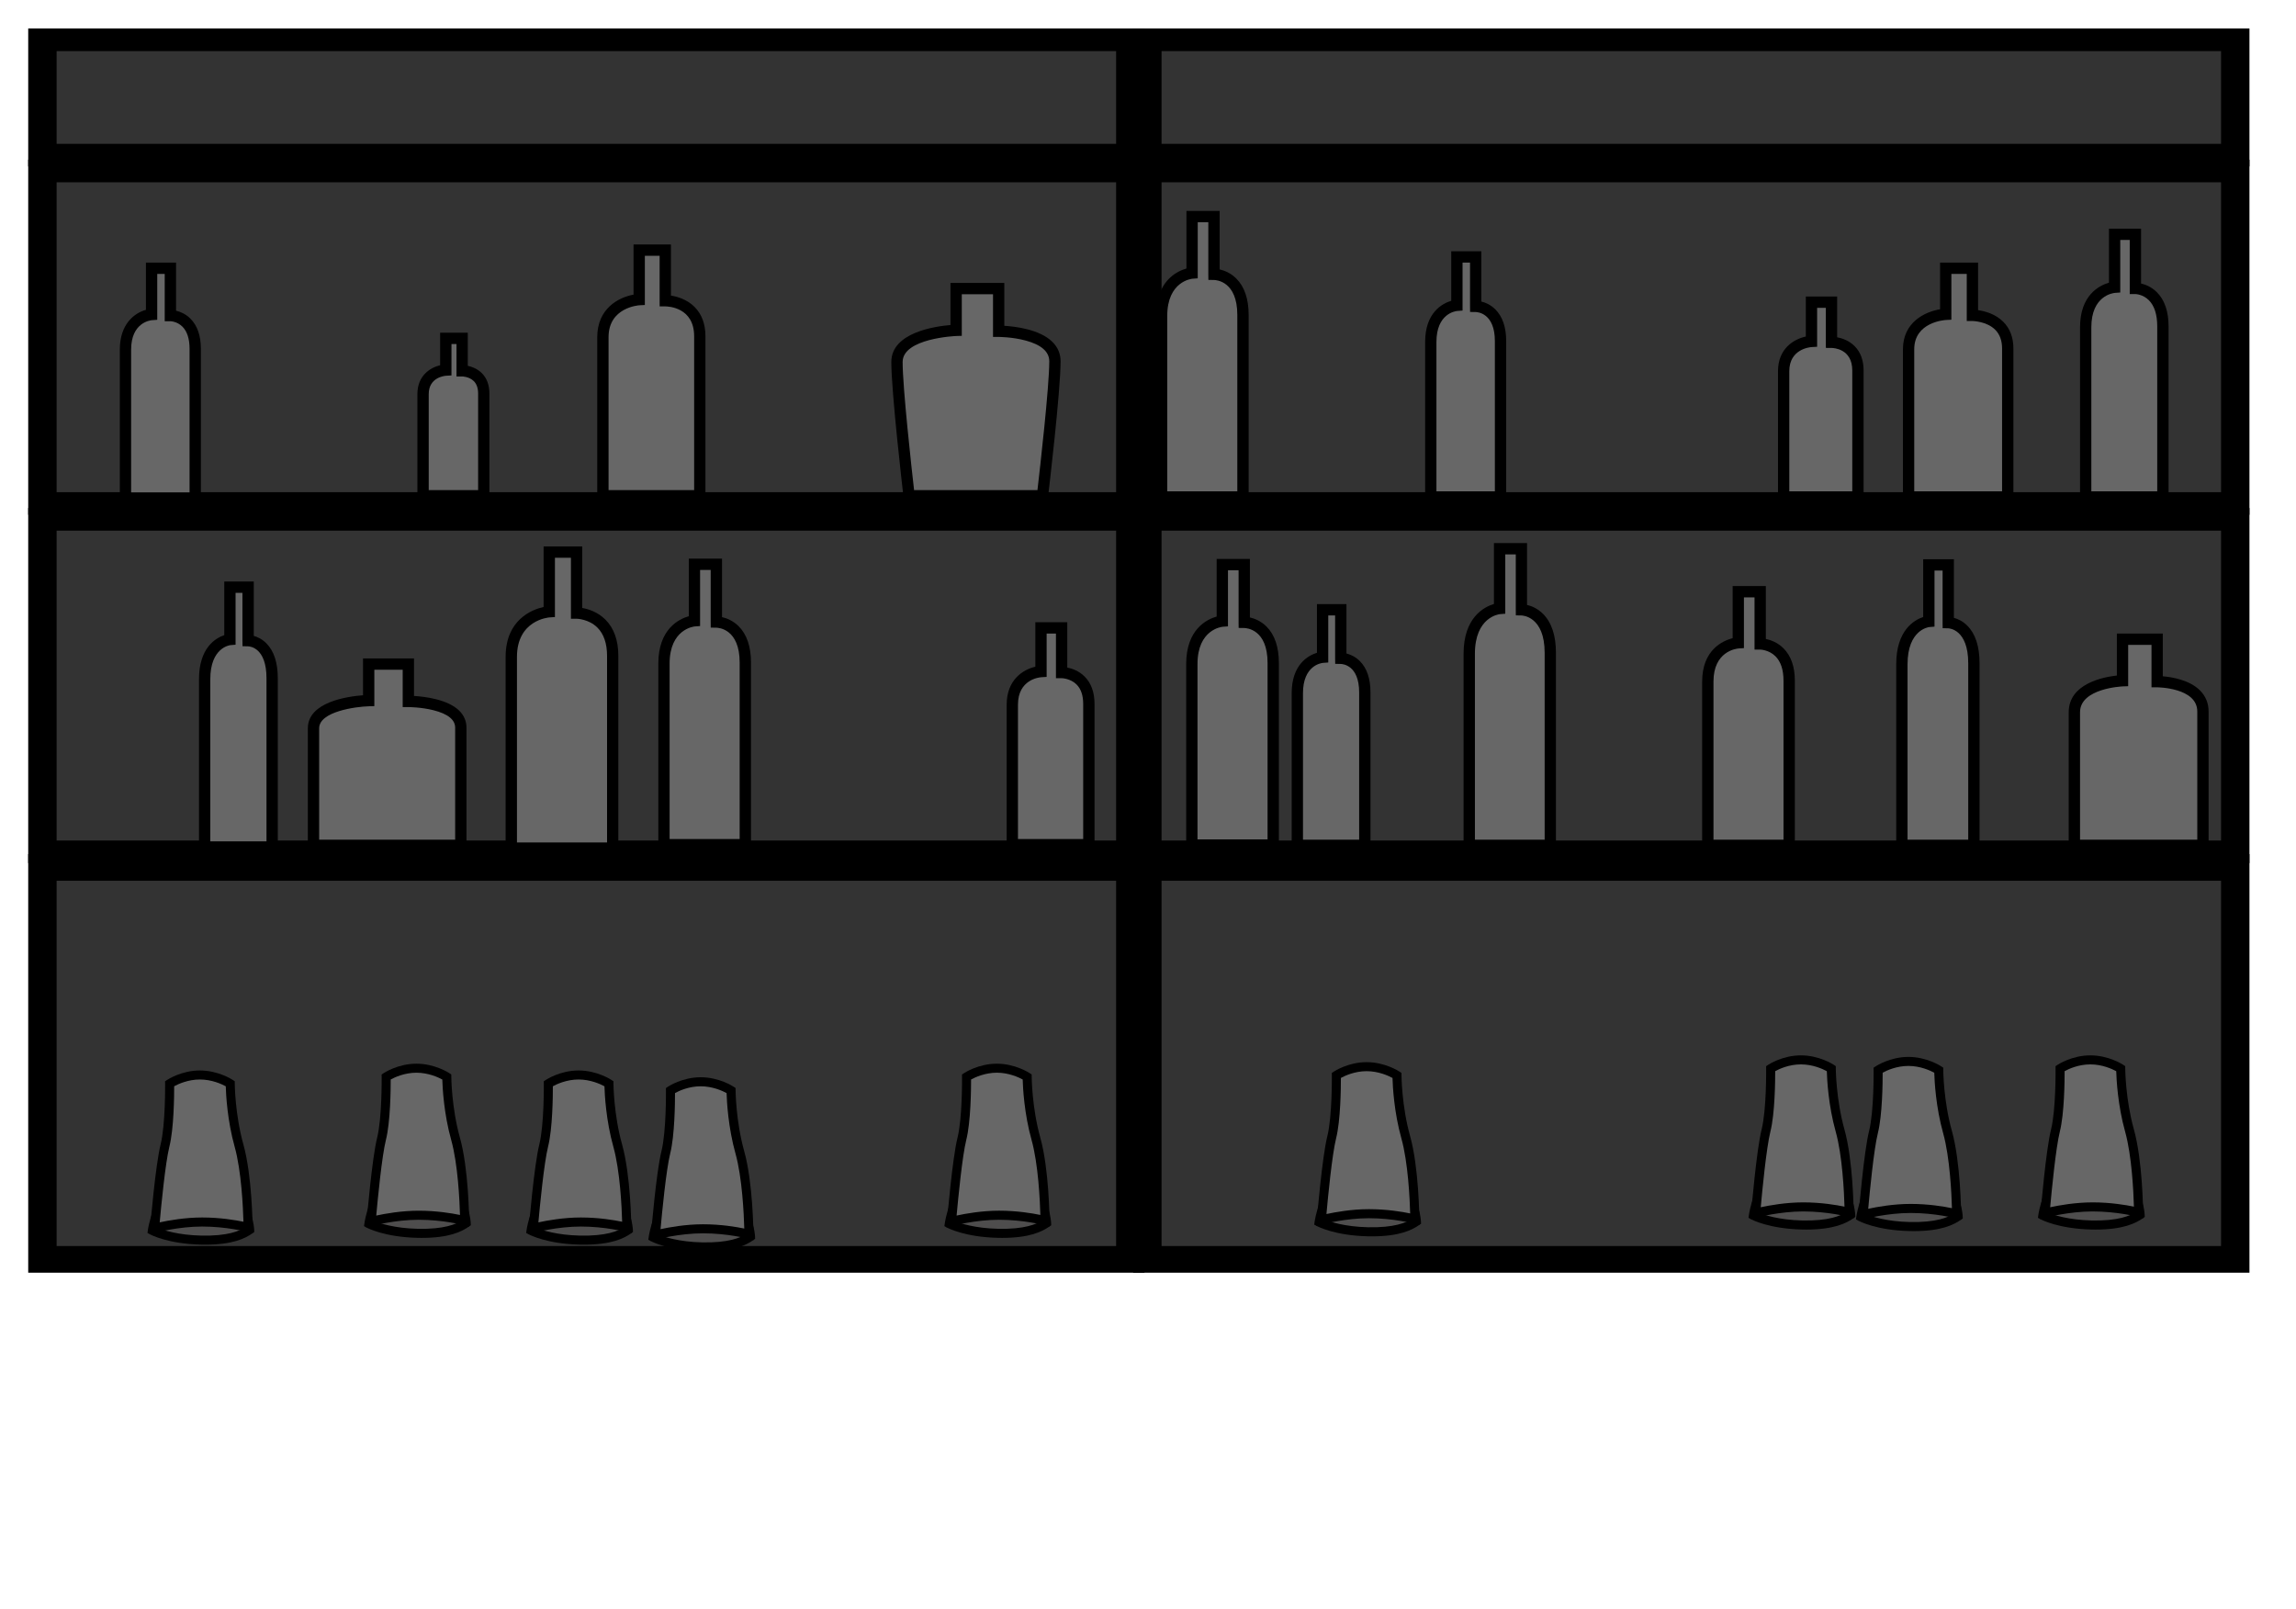 <?xml version="1.0" encoding="utf-8"?>
<!-- Generator: Adobe Illustrator 25.2.1, SVG Export Plug-In . SVG Version: 6.00 Build 0)  -->
<svg version="1.1" id="Calque_1" xmlns="http://www.w3.org/2000/svg" xmlns:xlink="http://www.w3.org/1999/xlink" x="0px" y="0px"
	 viewBox="0 0 1280 896.87" style="enable-background:new 0 0 1280 896.87;" xml:space="preserve">
<style type="text/css">
	.st0{fill:#333333;}
	.st1{fill:#676767;}
	.st2{fill:#4E4D4D;}
</style>
<g>
	<g>
		<rect x="639.64" y="289.52" class="st0" width="606.5" height="185.37"/>
		<path d="M1254.06,481.2H631.72V283.22h622.33V481.2z M647.56,468.59h590.66V295.83H647.56V468.59z"/>
	</g>
	<g>
		<rect x="639.64" y="95.32" class="st0" width="606.5" height="185.37"/>
		<path d="M1254.06,287H631.72V89.02h622.33V287z M647.56,274.39h590.66V101.63H647.56V274.39z"/>
	</g>
	<g>
		<rect x="639.64" y="22.18" class="st0" width="606.5" height="64.31"/>
		<path d="M1254.06,92.8H631.72V15.88h622.33V92.8z M647.56,80.19h590.66v-51.7H647.56V80.19z"/>
	</g>
	<g>
		<rect x="639.64" y="483.59" class="st0" width="606.5" height="218.51"/>
		<path d="M1254.06,709.53H631.72V476.16h622.33V709.53z M647.56,694.66h590.66V491.02H647.56V694.66z"/>
	</g>
	<g>
		<rect x="23.64" y="289.52" class="st0" width="606.5" height="185.37"/>
		<path d="M638.06,481.2H15.73V283.22h622.33V481.2z M31.56,468.59h590.66V295.83H31.56V468.59z"/>
	</g>
	<g>
		<rect x="23.64" y="95.32" class="st0" width="606.5" height="185.37"/>
		<path d="M638.06,287H15.73V89.02h622.33V287z M31.56,274.39h590.66V101.63H31.56V274.39z"/>
	</g>
	<g>
		<rect x="23.64" y="22.18" class="st0" width="606.5" height="64.31"/>
		<path d="M638.06,92.8H15.73V15.88h622.33V92.8z M31.56,80.19h590.66v-51.7H31.56V80.19z"/>
	</g>
	<g>
		<rect x="23.64" y="483.59" class="st0" width="606.5" height="218.51"/>
		<path d="M638.06,709.53H15.73V476.16h622.33V709.53z M31.56,694.66h590.66V491.02H31.56V694.66z"/>
	</g>
	<g>
		<path class="st1" d="M664.44,471.11c0,0,0-78.35,0-100.96s16.99-23.88,16.99-23.88v-31.5h12.22v32.2c0,0,16.16-0.07,16.16,22.63
			s0,101.51,0,101.51H664.44z"/>
		<path d="M712.96,474.26h-51.67V370.15c0-19.25,11.46-24.85,16.99-26.43v-32.1h18.52v32.61c2.5,0.57,6.08,1.9,9.25,5.06
			c4.58,4.57,6.91,11.4,6.91,20.31V474.26z M667.6,467.96h39.06V369.6c0-18.76-11.69-19.46-13.02-19.48l-3.11-0.04l-0.03-3.11
			v-29.04h-5.91v31.27l-2.92,0.22c-0.55,0.05-14.07,1.47-14.07,20.74V467.96z"/>
	</g>
	<g>
		<path class="st1" d="M723.25,471.29c0,0,0-65.81,0-84.81c0-19,14.09-20.06,14.09-20.06v-26.46h10.13v27.04
			c0,0,13.4-0.06,13.4,19.01s0,85.27,0,85.27H723.25z"/>
		<path d="M764.03,474.44H720.1v-87.96c0-16.05,9.23-21.04,14.09-22.56v-27.11h16.44v27.51c2.1,0.54,4.93,1.71,7.45,4.22
			c3.95,3.93,5.95,9.81,5.95,17.47V474.44z M726.4,468.13h31.32v-82.11c0-15.23-9.22-15.84-10.27-15.86l-3.09-0.06l-0.04-3.1v-23.89
			h-3.83v26.23l-2.92,0.22c-1.12,0.11-11.17,1.49-11.17,16.91V468.13z"/>
	</g>
	<g>
		<path class="st1" d="M819.09,471.29c0,0,0-82.87,0-106.79s16.92-25.26,16.92-25.26v-33.32h12.17v34.06c0,0,16.1-0.07,16.1,23.94
			s0,107.38,0,107.38H819.09z"/>
		<path d="M867.43,474.44h-51.5V364.49c0-20.23,11.41-26.11,16.92-27.77v-33.96h18.47v34.49c2.4,0.57,5.8,1.9,8.87,4.95
			c4.8,4.78,7.23,12.08,7.23,21.7V474.44z M822.24,468.13h38.89V363.91c0-20.35-12.43-20.78-12.96-20.79l-3.1-0.05l-0.03-3.1v-30.9
			h-5.86v33.08l-2.91,0.23c-0.55,0.05-14.02,1.58-14.02,22.12V468.13z"/>
	</g>
	<g>
		<path class="st1" d="M952.09,471.29c0,0,0-70.86,0-91.32s16.99-21.6,16.99-21.6v-28.49h12.22V359c0,0,16.16-0.06,16.16,20.47
			c0,20.53,0,91.82,0,91.82H952.09z"/>
		<path d="M1000.6,474.44h-51.66v-94.47c0-17.62,11.44-22.75,16.99-24.19v-29.05h18.52v29.5c2.65,0.55,6.5,1.9,9.81,5.19
			c4.21,4.2,6.35,10.27,6.35,18.05V474.44z M955.24,468.13h39.05v-88.67c0-6.04-1.51-10.61-4.49-13.58
			c-3.66-3.65-8.44-3.73-8.5-3.73l0,0l-3.16,0.01v-29.13h-5.91v28.29l-2.94,0.2c-1.42,0.11-14.04,1.6-14.04,18.45V468.13z"/>
	</g>
	<g>
		<path class="st1" d="M1060.28,471.29c0,0,0-78.35,0-100.96c0-22.62,15.03-23.88,15.03-23.88v-31.5h10.81v32.2
			c0,0,14.3-0.07,14.3,22.63c0,22.7,0,101.51,0,101.51H1060.28z"/>
		<path d="M1103.58,474.44h-46.45V370.32c0-18.9,9.96-24.64,15.03-26.34v-32.2h17.12v32.67c2.07,0.55,4.85,1.75,7.45,4.34
			c4.55,4.52,6.85,11.58,6.85,20.97V474.44z M1063.43,468.13h33.84v-98.36c0-19.02-10.72-19.47-11.17-19.48l-3.08-0.07l-0.04-3.09
			V318.1h-4.51v31.25l-2.89,0.24c-0.46,0.05-12.14,1.51-12.14,20.74V468.13z"/>
	</g>
	<g>
		<path class="st1" d="M1156.44,471.29c0,0,0-57.59,0-74.22s26.84-17.55,26.84-17.55v-23.16h19.3v23.67c0,0,25.53-0.05,25.53,16.64
			s0,74.62,0,74.62H1156.44z"/>
		<path d="M1231.27,474.44h-77.98v-77.37c0-15.92,19.2-19.62,26.84-20.46v-23.4h25.61v23.82c5.03,0.43,14.85,2.01,20.72,7.87
			c3.19,3.18,4.81,7.14,4.81,11.77V474.44z M1159.6,468.13h65.37v-71.47c0-13.32-22.15-13.48-22.38-13.48l-3.15,0l0-23.67h-13v23.05
			l-3.04,0.11c-0.23,0.01-23.8,1.02-23.8,14.4V468.13z"/>
	</g>
	<g>
		<path class="st1" d="M647.59,277.09c0,0,0-78.35,0-100.96s16.99-23.88,16.99-23.88v-31.5h12.22v32.2c0,0,16.16-0.07,16.16,22.63
			s0,101.51,0,101.51H647.59z"/>
		<path d="M696.1,280.24h-51.66V176.12c0-19.25,11.45-24.85,16.99-26.43v-32.1h18.52v32.61c2.5,0.57,6.07,1.9,9.25,5.06
			c4.58,4.57,6.91,11.4,6.91,20.31V280.24z M650.74,273.93h39.05v-98.36c0-18.76-11.69-19.46-13.02-19.48l-3.11-0.04l-0.03-3.11
			V123.9h-5.91v31.27l-2.92,0.22c-0.55,0.05-14.07,1.47-14.07,20.74V273.93z"/>
	</g>
	<g>
		<path class="st1" d="M1064.02,277.09c0,0,0-63.91,0-82.36s20.7-19.48,20.7-19.48v-25.7h14.89v26.27c0,0,19.69-0.05,19.69,18.46
			s0,82.81,0,82.81H1064.02z"/>
		<path d="M1122.45,280.24h-61.58v-85.52c0-15.07,12.22-20.9,20.7-22.3v-26.03h21.19v26.52c3.6,0.51,9.56,2.01,14.01,6.45
			c3.77,3.76,5.68,8.77,5.68,14.91V280.24z M1067.17,273.93h48.97v-79.66c0-4.4-1.29-7.91-3.83-10.44
			c-4.76-4.75-12.61-4.87-12.7-4.87l0,0l-3.16,0.01V152.7h-8.58v25.54l-3,0.15c-0.72,0.04-17.7,1.15-17.7,16.33V273.93z"/>
	</g>
	<g>
		<path class="st1" d="M797.65,277.09c0,0,0-67.07,0-86.43s14.56-20.44,14.56-20.44v-26.97h10.47v27.56c0,0,13.85-0.06,13.85,19.37
			s0,86.91,0,86.91H797.65z"/>
		<path d="M839.69,280.24H794.5v-89.59c0-16.4,9.59-21.45,14.56-22.96v-27.6h16.78v28.02c2.18,0.54,5.16,1.74,7.8,4.38
			c4.01,4,6.05,9.95,6.05,17.7V280.24z M800.8,273.93h32.58v-83.75c0-15.59-9.62-16.2-10.72-16.22l-3.1-0.05l-0.03-3.1v-24.41h-4.17
			v26.74l-2.92,0.22c-1.17,0.11-11.64,1.52-11.64,17.3V273.93z"/>
	</g>
	<g>
		<path class="st1" d="M994.37,277.09c0,0,0-54.43,0-70.15s15.51-16.59,15.51-16.59v-21.88h11.15v22.37c0,0,14.75-0.05,14.75,15.72
			s0,70.53,0,70.53H994.37z"/>
		<path d="M1038.93,280.24h-47.71v-73.3c0-12.71,8.94-17.89,15.51-19.32v-22.31h17.46v22.72c2.68,0.51,6.56,1.78,9.7,4.9
			c3.35,3.34,5.05,7.93,5.05,13.63V280.24z M997.53,273.93h35.1v-67.38c0-12.13-10.42-12.56-11.6-12.57l-3.13-0.02l-0.02-3.13
			v-19.22h-4.85v21.71l-2.98,0.17c-1.27,0.08-12.53,1.18-12.53,13.44V273.93z"/>
	</g>
	<g>
		<path class="st1" d="M1162.75,277.09c0,0,0-73.39,0-94.58s16.12-22.37,16.12-22.37v-29.51h11.59v30.16c0,0,15.33-0.06,15.33,21.2
			s0,95.09,0,95.09H1162.75z"/>
		<path d="M1208.95,280.24h-49.35v-97.73c0-18.03,10.78-23.37,16.12-24.91v-30.12h17.9v30.58c2.41,0.56,5.8,1.85,8.8,4.84
			c4.34,4.32,6.54,10.74,6.54,19.1V280.24z M1165.9,273.93h36.74v-91.94c0-6.61-1.57-11.54-4.68-14.63
			c-3.35-3.34-7.44-3.42-7.49-3.42c0,0,0,0,0,0l-3.16,0.01v-30.17h-5.29v29.29l-2.92,0.21c-1.33,0.12-13.2,1.68-13.2,19.22V273.93z"
			/>
	</g>
	<g>
		<path class="st1" d="M174.77,471.29c0,0,0-50.64,0-65.26s30.76-15.44,30.76-15.44v-20.36h22.12v20.81c0,0,29.26-0.04,29.26,14.63
			s0,65.62,0,65.62H174.77z"/>
		<path d="M260.06,474.44h-88.44v-68.41c0-14.68,22.13-17.77,30.76-18.42v-20.53h28.42V388c5.98,0.36,18.87,1.87,25.28,8.27
			c2.64,2.64,3.98,5.8,3.98,9.4V474.44z M177.92,468.13h75.83v-62.46c0-4.43-4.09-7.71-12.14-9.73c-6.86-1.72-13.89-1.74-13.96-1.74
			l-3.15,0l0-20.81h-15.81v20.28l-3.07,0.08c-7.18,0.2-27.69,2.88-27.69,12.28V468.13z"/>
	</g>
	<g>
		<path class="st1" d="M564.36,470.94c0,0,0-60.58,0-78.07s15.98-18.46,15.98-18.46v-24.36h11.49v24.89c0,0,15.2-0.05,15.2,17.5
			s0,78.49,0,78.49H564.36z"/>
		<path d="M610.18,474.09h-48.97v-81.22c0-13.97,9.24-19.63,15.98-21.17v-24.8h17.8v25.26c2.64,0.53,6.47,1.82,9.65,4.99
			c3.68,3.67,5.55,8.81,5.55,15.3V474.09z M567.51,467.78h36.36v-75.34c0-4.75-1.24-8.39-3.69-10.83c-3.44-3.43-8.29-3.52-8.34-3.52
			l0,0l-3.16,0.01V353.2h-5.19v24.17l-2.96,0.18c-1.32,0.09-13.02,1.34-13.02,15.32V467.78z"/>
	</g>
	<g>
		<path class="st1" d="M370.16,470.94c0,0,0-78.35,0-100.96c0-22.62,16.99-23.88,16.99-23.88v-31.5h12.22v32.2
			c0,0,16.16-0.07,16.16,22.63s0,101.51,0,101.51H370.16z"/>
		<path d="M418.67,474.09h-51.66V369.97c0-19.25,11.46-24.85,16.99-26.43v-32.1h18.52v32.61c2.5,0.57,6.07,1.9,9.25,5.06
			c4.58,4.57,6.91,11.4,6.91,20.31V474.09z M373.31,467.78h39.05v-98.36c0-18.76-11.69-19.46-13.02-19.48l-3.11-0.04l-0.03-3.11
			v-29.04h-5.91v31.27l-2.92,0.22c-0.55,0.05-14.07,1.47-14.07,20.74V467.78z"/>
	</g>
	<g>
		<path class="st1" d="M285.04,472.83c0,0,0-82.69,0-106.57c0-23.87,21.17-25.2,21.17-25.2v-33.25h15.23v33.98
			c0,0,20.14-0.07,20.14,23.89s0,107.15,0,107.15H285.04z"/>
		<path d="M344.73,475.98h-62.85V366.26c0-20.83,14.73-26.42,21.17-27.87v-33.74h21.53v34.3c3.29,0.56,8.54,2.12,12.9,6.46
			c4.81,4.79,7.24,11.61,7.24,20.26V475.98z M288.19,469.68h50.24v-104c0-6.92-1.81-12.23-5.39-15.8
			c-4.84-4.82-11.51-4.94-11.59-4.94l0,0l-3.16,0.01v-34h-8.92v33.06l-2.95,0.19c-0.73,0.05-18.22,1.53-18.22,22.06V469.68z"/>
	</g>
	<g>
		<path class="st1" d="M114.1,472.2c0,0,0-72.58,0-93.54c0-20.95,14.09-22.12,14.09-22.12v-29.18h10.13v29.83
			c0,0,13.4-0.06,13.4,20.97s0,94.05,0,94.05H114.1z"/>
		<path d="M154.87,475.35h-43.93v-96.69c0-17.49,9.24-22.92,14.09-24.57V324.2h16.44v30.31c1.96,0.54,4.56,1.69,6.98,4.1
			c4.26,4.24,6.42,10.82,6.42,19.54V475.35z M117.25,469.05h31.32v-90.9c0-17.08-9.23-17.79-10.28-17.82l-3.08-0.07l-0.05-3.08
			v-26.68h-3.83v28.93l-2.89,0.24c-0.42,0.05-11.2,1.39-11.2,18.98V469.05z"/>
	</g>
	<g>
		<path class="st1" d="M506.78,276.39c0,0-6.73-57.87-6.73-74.58s32.98-17.64,32.98-17.64V160.9h23.72v23.78
			c0,0,31.37-0.05,31.37,16.72s-6.94,74.99-6.94,74.99H506.78z"/>
		<path d="M583.98,279.54h-80.01l-0.32-2.79c-0.28-2.37-6.75-58.25-6.75-74.95c0-16.36,24.22-19.87,32.98-20.6v-23.46h30.02v23.9
			c6.19,0.37,19.83,2,26.85,9.01c3,3,4.52,6.61,4.52,10.75c0,16.76-6.67,72.98-6.96,75.36L583.98,279.54z M509.59,273.24h68.78
			c1.37-11.77,6.59-57.53,6.59-71.84c0-5.32-4.46-9.22-13.24-11.57c-7.36-1.97-14.9-1.99-14.97-1.99l-3.15,0l0-23.79h-17.41v23.18
			l-3.06,0.09c-0.3,0.01-29.92,1.25-29.92,14.49C503.2,216.06,508.25,261.49,509.59,273.24z"/>
	</g>
	<g>
		<path class="st1" d="M235.86,276.39c0,0,0-43.97,0-56.67s12.67-13.4,12.67-13.4v-17.68h9.11v18.07c0,0,12.05-0.04,12.05,12.7
			c0,12.74,0,56.98,0,56.98H235.86z"/>
		<path d="M272.85,279.54h-40.15v-59.82c0-10.37,7.16-14.76,12.67-16.1v-18.14h15.42v18.46c2.25,0.49,5.31,1.59,7.8,4.07
			c2.82,2.81,4.25,6.65,4.25,11.39V279.54z M239.01,273.24h27.54v-53.82c0-3.01-0.81-5.34-2.4-6.93c-2.57-2.56-6.45-2.62-6.49-2.62
			l0,0l-3.16,0.01v-18.08h-2.81v17.51l-2.98,0.17c-0.98,0.07-9.7,0.92-9.7,10.25V273.24z"/>
	</g>
	<g>
		<path class="st1" d="M336.11,276.39c0,0,0-68.62,0-88.43s20.23-20.91,20.23-20.91v-27.59h14.55v28.2c0,0,19.24-0.06,19.24,19.82
			s0,88.91,0,88.91H336.11z"/>
		<path d="M393.28,279.54h-60.32v-91.58c0-15.98,11.93-22.19,20.23-23.7v-27.95h20.85v28.48c3.39,0.53,8.86,2.03,13.14,6.29
			c4.05,4.04,6.1,9.55,6.1,16.4V279.54z M339.27,273.24h47.71v-85.76c0-16.13-14.44-16.66-16.09-16.67l-3.14-0.01l-0.01-3.14v-25.05
			h-8.24v27.42l-2.98,0.16c-0.69,0.04-17.25,1.25-17.25,17.77V273.24z"/>
	</g>
	<g>
		<path class="st1" d="M69.95,277.65c0,0,0-64.19,0-82.73s14.56-19.57,14.56-19.57v-25.81h10.47v26.38c0,0,13.85-0.05,13.85,18.54
			s0,83.18,0,83.18H69.95z"/>
		<path d="M111.99,280.8H66.8v-85.88c0-14.51,8.36-20.49,14.56-22.19v-26.34h16.78v26.82c2.24,0.54,5.32,1.74,8.01,4.43
			c3.87,3.86,5.84,9.52,5.84,16.83V280.8z M73.1,274.5h32.58v-80.03c0-5.57-1.34-9.73-3.98-12.36c-2.97-2.96-6.66-3.03-6.71-3.03
			l0,0l-3.16,0.01V152.7h-4.17v25.59l-2.93,0.21c-1.17,0.1-11.63,1.44-11.63,16.42V274.5z"/>
	</g>
	<g>
		<g>
			<path class="st2" d="M1138.87,677.57c0,0,9.19,4.96,27.11,5.37c17.36,0.4,24-3.61,27.11-5.78c0,0-1.26-27.01-26.48-18.18
				C1143.92,642.58,1138.87,677.57,1138.87,677.57z"/>
			<path d="M1168.34,685.49c-0.78,0-1.58-0.01-2.41-0.03c-18.31-0.42-27.85-5.46-28.25-5.67l-1.55-0.84l0.25-1.74
				c0.11-0.79,2.92-19.41,13.91-24.07c4.96-2.1,10.58-1.08,16.73,3.05c7.63-2.41,14.02-1.93,18.99,1.43
				c8.88,5.99,9.58,18.88,9.61,19.43l0.07,1.39l-1.14,0.8C1190.63,681.95,1183.7,685.49,1168.34,685.49z M1141.7,676.07
				c3.29,1.33,11.51,4.05,24.34,4.34c14.89,0.34,21.42-2.66,24.39-4.52c-0.41-3.08-1.94-10.53-7.27-14.12
				c-3.85-2.59-9.14-2.73-15.72-0.43l-1.24,0.43l-1.07-0.77c-5.04-3.64-9.37-4.73-12.88-3.24
				C1146.1,660.39,1142.83,670.58,1141.7,676.07z"/>
		</g>
		<g>
			<path class="st1" d="M1192.23,675.9c0,0-0.22-28.37-5.06-45.63c-4.84-17.27-4.9-34.53-4.9-34.53s-7.33-4.85-16.92-4.85
				s-16.87,4.85-16.87,4.85s0.29,23.02-2.59,34.53c-2.88,11.51-5.76,46.04-5.76,46.04s12.9-3.46,26.48-3.46
				C1180.85,672.85,1192.23,675.9,1192.23,675.9z"/>
			<path d="M1137.32,679.67l0.3-3.57c0.12-1.42,2.93-34.87,5.82-46.44c2.76-11.06,2.52-33.66,2.52-33.89l-0.02-1.37l1.14-0.76
				c0.32-0.22,8.03-5.27,18.27-5.27c10.23,0,17.99,5.05,18.31,5.27l1.13,0.74l0.01,1.35c0,0.17,0.12,17.15,4.81,33.86
				c4.87,17.39,5.14,45.12,5.15,46.29l0.03,3.31l-3.2-0.85c-0.11-0.03-11.26-2.96-24.96-2.96c-13.07,0-25.7,3.34-25.83,3.37
				L1137.32,679.67z M1151.01,597.17c0.01,5.33-0.14,23.58-2.67,33.71c-2.26,9.06-4.57,33.15-5.39,42.17
				c4.82-1.05,14.02-2.72,23.66-2.72c10.02,0,18.58,1.46,23.03,2.38c-0.22-7.86-1.15-28.39-4.89-41.77
				c-4.12-14.7-4.84-29.18-4.97-33.75c-2.27-1.23-7.8-3.79-14.43-3.79C1158.73,593.4,1153.28,595.93,1151.01,597.17z"/>
		</g>
	</g>
	<g>
		<g>
			<path class="st2" d="M735.4,681.35c0,0,9.19,4.96,27.11,5.37c17.36,0.4,24-3.61,27.11-5.78c0,0-1.26-27.01-26.48-18.18
				C740.44,646.37,735.4,681.35,735.4,681.35z"/>
			<path d="M764.87,689.27c-0.78,0-1.58-0.01-2.41-0.03c-18.31-0.42-27.85-5.46-28.25-5.67l-1.55-0.84l0.25-1.74
				c0.11-0.79,2.92-19.41,13.91-24.07c4.96-2.1,10.58-1.08,16.73,3.05c7.63-2.41,14.01-1.93,18.99,1.43
				c8.88,5.99,9.58,18.88,9.61,19.43l0.07,1.39l-1.14,0.8C787.15,685.73,780.23,689.27,764.87,689.27z M738.23,679.85
				c3.29,1.33,11.51,4.05,24.34,4.34c14.88,0.34,21.41-2.66,24.39-4.52c-0.41-3.08-1.94-10.53-7.27-14.12
				c-3.85-2.59-9.14-2.73-15.72-0.43l-1.24,0.43l-1.07-0.77c-5.04-3.64-9.37-4.73-12.88-3.24
				C742.62,664.17,739.36,674.36,738.23,679.85z"/>
		</g>
		<g>
			<path class="st1" d="M788.76,679.68c0,0-0.22-28.37-5.06-45.63c-4.84-17.27-4.9-34.53-4.9-34.53s-7.33-4.85-16.92-4.85
				c-9.59,0-16.87,4.85-16.87,4.85s0.29,23.02-2.59,34.53c-2.88,11.51-5.76,46.04-5.76,46.04s12.9-3.46,26.48-3.46
				C777.38,676.63,788.76,679.68,788.76,679.68z"/>
			<path d="M733.85,683.45l0.3-3.57c0.12-1.42,2.93-34.87,5.82-46.44c2.77-11.06,2.52-33.66,2.52-33.89l-0.02-1.37l1.14-0.76
				c0.32-0.22,8.03-5.27,18.27-5.27c10.23,0,17.99,5.05,18.31,5.27l1.13,0.74l0,1.35c0,0.17,0.12,17.15,4.8,33.86
				c4.87,17.39,5.14,45.12,5.15,46.29l0.03,3.31l-3.2-0.85c-0.11-0.03-11.26-2.96-24.96-2.96c-13.07,0-25.7,3.34-25.83,3.37
				L733.85,683.45z M747.54,600.95c0.01,5.33-0.14,23.58-2.68,33.71c-2.26,9.06-4.57,33.15-5.38,42.17
				c4.82-1.05,14.02-2.72,23.66-2.72c10.02,0,18.58,1.45,23.02,2.38c-0.22-7.86-1.15-28.39-4.89-41.77
				c-4.12-14.7-4.84-29.18-4.96-33.75c-2.27-1.23-7.8-3.79-14.43-3.79C755.25,597.19,749.81,599.71,747.54,600.95z"/>
		</g>
	</g>
	<g>
		<g>
			<path class="st2" d="M977.52,677.57c0,0,9.19,4.96,27.11,5.37c17.36,0.4,24-3.61,27.11-5.78c0,0-1.26-27.01-26.48-18.18
				C982.56,642.58,977.52,677.57,977.52,677.57z"/>
			<path d="M1006.98,685.49c-0.78,0-1.58-0.01-2.41-0.03c-18.31-0.42-27.85-5.46-28.25-5.67l-1.55-0.84l0.25-1.74
				c0.11-0.79,2.92-19.41,13.91-24.07c4.95-2.1,10.58-1.08,16.73,3.05c7.63-2.41,14.02-1.93,18.99,1.43
				c8.88,5.99,9.58,18.88,9.61,19.43l0.07,1.39l-1.14,0.8C1029.27,681.95,1022.35,685.49,1006.98,685.49z M980.35,676.07
				c3.29,1.33,11.51,4.05,24.34,4.34c14.89,0.34,21.42-2.66,24.39-4.52c-0.41-3.08-1.94-10.53-7.27-14.12
				c-3.85-2.59-9.14-2.73-15.72-0.43l-1.24,0.43l-1.07-0.77c-5.04-3.64-9.37-4.73-12.88-3.24
				C984.74,660.39,981.48,670.58,980.35,676.07z"/>
		</g>
		<g>
			<path class="st1" d="M1030.88,675.9c0,0-0.22-28.37-5.06-45.63s-4.9-34.53-4.9-34.53s-7.33-4.85-16.92-4.85
				c-9.59,0-16.87,4.85-16.87,4.85s0.29,23.02-2.59,34.53c-2.88,11.51-5.76,46.04-5.76,46.04s12.9-3.46,26.48-3.46
				C1019.5,672.85,1030.88,675.9,1030.88,675.9z"/>
			<path d="M975.97,679.67l0.3-3.57c0.12-1.42,2.93-34.87,5.82-46.44c2.77-11.06,2.52-33.66,2.52-33.89l-0.02-1.37l1.14-0.76
				c0.32-0.22,8.03-5.27,18.27-5.27c10.23,0,17.99,5.05,18.31,5.27l1.13,0.74l0,1.35c0,0.17,0.12,17.15,4.8,33.86
				c4.87,17.39,5.14,45.12,5.15,46.29l0.03,3.31l-3.2-0.85c-0.11-0.03-11.26-2.96-24.96-2.96c-13.07,0-25.7,3.34-25.83,3.37
				L975.97,679.67z M989.66,597.17c0.01,5.33-0.14,23.58-2.68,33.71c-2.26,9.06-4.57,33.15-5.38,42.17
				c4.82-1.05,14.02-2.72,23.66-2.72c10.02,0,18.58,1.46,23.03,2.38c-0.22-7.86-1.15-28.39-4.89-41.77
				c-4.12-14.7-4.84-29.18-4.96-33.75c-2.27-1.23-7.8-3.79-14.43-3.79C997.37,593.4,991.92,595.93,989.66,597.17z"/>
		</g>
	</g>
	<g>
		<g>
			<path class="st2" d="M1037.43,678.42c0,0,9.19,4.96,27.11,5.37c17.36,0.4,24-3.61,27.11-5.78c0,0-1.26-27.01-26.48-18.18
				C1042.48,643.44,1037.43,678.42,1037.43,678.42z"/>
			<path d="M1066.89,686.35c-0.78,0-1.58-0.01-2.41-0.03c-18.31-0.42-27.85-5.46-28.25-5.67l-1.55-0.84l0.25-1.74
				c0.11-0.79,2.92-19.41,13.91-24.07c4.96-2.1,10.58-1.08,16.73,3.05c7.63-2.41,14.02-1.93,18.99,1.43
				c8.88,5.99,9.58,18.88,9.61,19.43l0.07,1.39l-1.14,0.8C1089.19,682.81,1082.26,686.35,1066.89,686.35z M1040.26,676.93
				c3.29,1.33,11.51,4.05,24.34,4.35c14.89,0.34,21.42-2.66,24.39-4.52c-0.41-3.08-1.94-10.53-7.27-14.12
				c-3.85-2.59-9.14-2.73-15.72-0.43l-1.24,0.43l-1.07-0.77c-5.04-3.64-9.37-4.73-12.88-3.24
				C1044.66,661.25,1041.39,671.44,1040.26,676.93z"/>
		</g>
		<g>
			<path class="st1" d="M1090.79,676.76c0,0-0.22-28.37-5.06-45.63c-4.84-17.27-4.9-34.53-4.9-34.53s-7.33-4.85-16.92-4.85
				s-16.87,4.85-16.87,4.85s0.29,23.02-2.59,34.53c-2.88,11.51-5.76,46.04-5.76,46.04s12.9-3.46,26.48-3.46
				C1079.41,673.71,1090.79,676.76,1090.79,676.76z"/>
			<path d="M1035.88,680.53l0.3-3.57c0.12-1.42,2.93-34.87,5.82-46.44c2.77-11.06,2.52-33.66,2.52-33.89l-0.02-1.37l1.14-0.76
				c0.32-0.22,8.03-5.27,18.27-5.27c10.23,0,17.99,5.05,18.31,5.27l1.13,0.74l0,1.35c0,0.17,0.12,17.15,4.8,33.86
				c4.87,17.39,5.14,45.12,5.15,46.29l0.03,3.31l-3.2-0.85c-0.11-0.03-11.26-2.96-24.96-2.96c-13.1,0-25.7,3.34-25.83,3.37
				L1035.88,680.53z M1049.57,598.03c0.01,5.33-0.14,23.58-2.68,33.71c-2.26,9.05-4.57,33.15-5.38,42.17
				c4.82-1.05,14.02-2.72,23.66-2.72c10.02,0,18.58,1.45,23.02,2.38c-0.22-7.86-1.15-28.39-4.89-41.77
				c-4.12-14.7-4.84-29.18-4.96-33.75c-2.27-1.23-7.8-3.79-14.43-3.79C1057.29,594.26,1051.84,596.79,1049.57,598.03z"/>
		</g>
	</g>
	<g>
		<g>
			<path class="st2" d="M529.23,682.21c0,0,9.19,4.96,27.11,5.37c17.36,0.4,24-3.61,27.11-5.78c0,0-1.26-27.01-26.48-18.18
				C534.28,647.23,529.23,682.21,529.23,682.21z"/>
			<path d="M558.7,690.13c-0.78,0-1.58-0.01-2.41-0.03c-18.32-0.42-27.86-5.46-28.25-5.67l-1.55-0.84l0.25-1.74
				c0.11-0.79,2.92-19.41,13.91-24.07c4.96-2.11,10.58-1.08,16.73,3.05c7.63-2.41,14.02-1.93,18.99,1.43
				c8.88,5.99,9.58,18.88,9.61,19.43l0.07,1.39l-1.14,0.8C580.99,686.59,574.06,690.13,558.7,690.13z M532.06,680.71
				c3.29,1.33,11.51,4.05,24.34,4.35c14.89,0.34,21.42-2.66,24.39-4.52c-0.41-3.08-1.94-10.53-7.27-14.12
				c-3.85-2.59-9.14-2.73-15.72-0.43l-1.24,0.43l-1.07-0.77c-5.04-3.64-9.37-4.73-12.88-3.24
				C536.46,665.03,533.19,675.22,532.06,680.71z"/>
		</g>
		<g>
			<path class="st1" d="M582.59,680.54c0,0-0.22-28.37-5.06-45.63c-4.84-17.27-4.9-34.53-4.9-34.53s-7.33-4.85-16.92-4.85
				c-9.59,0-16.87,4.85-16.87,4.85s0.29,23.02-2.59,34.53c-2.88,11.51-5.76,46.04-5.76,46.04s12.9-3.46,26.48-3.46
				C571.22,677.49,582.59,680.54,582.59,680.54z"/>
			<path d="M527.68,684.31l0.3-3.57c0.12-1.42,2.93-34.87,5.82-46.44c2.77-11.06,2.52-33.66,2.52-33.89l-0.02-1.37l1.14-0.76
				c0.32-0.22,8.03-5.27,18.27-5.27c10.23,0,17.99,5.05,18.32,5.27l1.13,0.74l0,1.35c0,0.17,0.12,17.15,4.8,33.86
				c4.87,17.39,5.14,45.12,5.15,46.29l0.03,3.31l-3.2-0.85c-0.11-0.03-11.26-2.96-24.96-2.96c-13.07,0-25.7,3.34-25.83,3.37
				L527.68,684.31z M541.37,601.81c0.01,5.33-0.15,23.58-2.68,33.7c-2.26,9.06-4.57,33.15-5.39,42.17
				c4.82-1.05,14.02-2.72,23.66-2.72c10.02,0,18.58,1.45,23.03,2.38c-0.22-7.86-1.15-28.39-4.89-41.77
				c-4.12-14.7-4.84-29.18-4.96-33.75c-2.27-1.23-7.8-3.79-14.43-3.79C549.13,598.05,543.65,600.58,541.37,601.81z"/>
		</g>
	</g>
	<g>
		<g>
			<path class="st2" d="M205.68,682.21c0,0,9.19,4.96,27.11,5.37c17.36,0.4,24-3.61,27.11-5.78c0,0-1.26-27.01-26.48-18.18
				C210.72,647.23,205.68,682.21,205.68,682.21z"/>
			<path d="M235.14,690.13c-0.78,0-1.58-0.01-2.41-0.03c-18.32-0.42-27.86-5.46-28.25-5.67l-1.55-0.84l0.25-1.74
				c0.11-0.79,2.92-19.41,13.91-24.07c4.96-2.11,10.58-1.08,16.73,3.05c7.63-2.41,14.02-1.93,18.99,1.43
				c8.88,5.99,9.58,18.88,9.61,19.43l0.06,1.39l-1.14,0.8C257.43,686.59,250.51,690.13,235.14,690.13z M208.5,680.71
				c3.29,1.33,11.51,4.05,24.34,4.35c14.9,0.34,21.42-2.66,24.39-4.52c-0.41-3.08-1.94-10.53-7.27-14.12
				c-3.85-2.59-9.14-2.73-15.72-0.43l-1.24,0.43l-1.07-0.77c-5.03-3.64-9.37-4.73-12.88-3.24
				C212.9,665.03,209.64,675.22,208.5,680.71z"/>
		</g>
		<g>
			<path class="st1" d="M259.04,680.54c0,0-0.22-28.37-5.06-45.63c-4.84-17.27-4.9-34.53-4.9-34.53s-7.33-4.85-16.92-4.85
				s-16.87,4.85-16.87,4.85s0.29,23.02-2.59,34.53c-2.88,11.51-5.76,46.04-5.76,46.04s12.9-3.46,26.48-3.46
				C247.66,677.49,259.04,680.54,259.04,680.54z"/>
			<path d="M204.13,684.31l0.3-3.57c0.12-1.42,2.93-34.87,5.82-46.44c2.76-11.06,2.52-33.66,2.52-33.89l-0.02-1.37l1.14-0.76
				c0.32-0.22,8.03-5.27,18.27-5.27c10.23,0,17.99,5.05,18.31,5.27l1.12,0.74l0.01,1.35c0,0.17,0.12,17.15,4.8,33.86
				c4.87,17.39,5.14,45.12,5.15,46.29l0.03,3.31l-3.2-0.85c-0.11-0.03-11.26-2.96-24.96-2.96c-13.07,0-25.7,3.34-25.83,3.37
				L204.13,684.31z M217.82,601.81c0.01,5.33-0.14,23.58-2.68,33.71c-2.26,9.06-4.57,33.15-5.39,42.17
				c4.82-1.05,14.02-2.72,23.66-2.72c10.02,0,18.58,1.45,23.03,2.38c-0.22-7.86-1.15-28.39-4.89-41.77
				c-4.12-14.7-4.84-29.18-4.97-33.75c-2.27-1.23-7.8-3.79-14.43-3.79C225.53,598.05,220.08,600.57,217.82,601.81z"/>
		</g>
	</g>
	<g>
		<g>
			<path class="st2" d="M364.17,689.77c0,0,9.19,4.96,27.11,5.37c17.36,0.4,24-3.61,27.11-5.78c0,0-1.26-27.01-26.48-18.18
				C369.22,654.79,364.17,689.77,364.17,689.77z"/>
			<path d="M393.64,697.7c-0.78,0-1.58-0.01-2.41-0.03c-18.32-0.42-27.86-5.46-28.25-5.67l-1.55-0.84l0.25-1.74
				c0.11-0.79,2.92-19.41,13.91-24.07c4.96-2.1,10.58-1.08,16.73,3.05c7.63-2.41,14.02-1.93,18.99,1.43
				c8.88,5.99,9.58,18.88,9.61,19.43l0.06,1.39l-1.14,0.8C415.93,694.16,409,697.7,393.64,697.7z M367,688.28
				c3.29,1.33,11.51,4.05,24.34,4.35c14.9,0.33,21.42-2.66,24.39-4.52c-0.41-3.08-1.94-10.53-7.27-14.12
				c-3.85-2.59-9.14-2.73-15.72-0.43l-1.24,0.43l-1.07-0.77c-5.04-3.64-9.37-4.73-12.88-3.24C371.4,672.6,368.13,682.79,367,688.28z
				"/>
		</g>
		<g>
			<path class="st1" d="M417.53,688.1c0,0-0.22-28.37-5.06-45.63s-4.9-34.53-4.9-34.53s-7.33-4.85-16.92-4.85
				s-16.87,4.85-16.87,4.85s0.29,23.02-2.59,34.53c-2.88,11.51-5.76,46.04-5.76,46.04s12.9-3.46,26.48-3.46
				C406.15,685.06,417.53,688.1,417.53,688.1z"/>
			<path d="M362.62,691.87l0.3-3.57c0.12-1.42,2.93-34.87,5.82-46.44c2.76-11.06,2.52-33.66,2.52-33.89l-0.02-1.37l1.14-0.76
				c0.32-0.22,8.03-5.27,18.27-5.27c10.23,0,17.99,5.05,18.31,5.27l1.12,0.74l0.01,1.35c0,0.17,0.12,17.15,4.8,33.86
				c4.87,17.39,5.14,45.12,5.15,46.29l0.03,3.31l-3.2-0.85c-0.11-0.03-11.26-2.96-24.96-2.96c-13.07,0-25.7,3.34-25.83,3.37
				L362.62,691.87z M376.31,609.38c0.01,5.33-0.14,23.58-2.68,33.71c-2.26,9.06-4.57,33.15-5.39,42.17
				c4.82-1.05,14.02-2.72,23.66-2.72c10.02,0,18.58,1.45,23.03,2.38c-0.22-7.86-1.15-28.39-4.89-41.77
				c-4.12-14.7-4.84-29.18-4.97-33.75c-2.27-1.23-7.8-3.79-14.43-3.79C384.03,605.61,378.58,608.14,376.31,609.38z"/>
		</g>
	</g>
	<g>
		<g>
			<path class="st2" d="M296.08,685.99c0,0,9.19,4.96,27.11,5.37c17.36,0.4,24-3.61,27.11-5.78c0,0-1.26-27.01-26.48-18.18
				C301.12,651.01,296.08,685.99,296.08,685.99z"/>
			<path d="M325.54,693.91c-0.78,0-1.58-0.01-2.41-0.03c-18.32-0.42-27.86-5.46-28.25-5.67l-1.55-0.84l0.25-1.74
				c0.11-0.79,2.92-19.41,13.91-24.07c4.96-2.1,10.58-1.08,16.73,3.05c7.63-2.41,14.01-1.93,18.99,1.43
				c8.88,5.99,9.58,18.88,9.61,19.43l0.06,1.39l-1.14,0.8C347.83,690.38,340.91,693.91,325.54,693.91z M298.9,684.5
				c3.29,1.33,11.51,4.05,24.34,4.35c14.9,0.34,21.42-2.66,24.39-4.52c-0.41-3.08-1.94-10.53-7.27-14.12
				c-3.85-2.59-9.14-2.73-15.72-0.43l-1.24,0.43l-1.07-0.77c-5.03-3.64-9.37-4.73-12.88-3.24C303.3,668.81,300.04,679,298.9,684.5z"
				/>
		</g>
		<g>
			<path class="st1" d="M349.44,684.32c0,0-0.22-28.37-5.06-45.63s-4.9-34.53-4.9-34.53s-7.33-4.85-16.92-4.85
				s-16.87,4.85-16.87,4.85s0.29,23.02-2.59,34.53c-2.88,11.51-5.76,46.04-5.76,46.04s12.9-3.46,26.48-3.46
				C338.06,681.27,349.44,684.32,349.44,684.32z"/>
			<path d="M294.53,688.09l0.3-3.57c0.12-1.42,2.93-34.87,5.82-46.44c2.76-11.06,2.52-33.66,2.52-33.89l-0.02-1.37l1.14-0.76
				c0.32-0.22,8.03-5.27,18.27-5.27c10.23,0,17.99,5.05,18.31,5.27l1.12,0.74l0.01,1.35c0,0.17,0.12,17.15,4.8,33.86
				c4.87,17.39,5.14,45.12,5.15,46.29l0.03,3.31l-3.2-0.85c-0.11-0.03-11.26-2.96-24.96-2.96c-13.07,0-25.7,3.34-25.83,3.37
				L294.53,688.09z M308.22,605.59c0.01,5.33-0.14,23.58-2.68,33.71c-2.26,9.06-4.57,33.15-5.39,42.17
				c4.82-1.05,14.02-2.72,23.66-2.72c10.02,0,18.58,1.46,23.03,2.38c-0.22-7.86-1.15-28.39-4.89-41.77
				c-4.12-14.7-4.84-29.18-4.97-33.75c-2.27-1.23-7.8-3.79-14.43-3.79C315.93,601.83,310.48,604.36,308.22,605.59z"/>
		</g>
	</g>
	<g>
		<g>
			<path class="st2" d="M84.96,685.99c0,0,9.19,4.96,27.11,5.37c17.36,0.4,24-3.61,27.11-5.78c0,0-1.26-27.01-26.48-18.18
				C90,651.01,84.96,685.99,84.96,685.99z"/>
			<path d="M114.42,693.91c-0.78,0-1.58-0.01-2.41-0.03c-18.32-0.42-27.86-5.46-28.25-5.67l-1.55-0.84l0.25-1.74
				c0.11-0.79,2.92-19.41,13.91-24.07c4.96-2.1,10.58-1.08,16.73,3.05c7.63-2.41,14.02-1.93,18.99,1.43
				c8.88,5.99,9.58,18.88,9.61,19.43l0.06,1.39l-1.14,0.8C136.71,690.38,129.79,693.91,114.42,693.91z M87.79,684.5
				c3.29,1.33,11.51,4.05,24.34,4.35c14.9,0.34,21.42-2.66,24.39-4.52c-0.41-3.08-1.94-10.53-7.27-14.12
				c-3.85-2.59-9.14-2.73-15.72-0.43l-1.24,0.43l-1.07-0.77c-5.03-3.64-9.37-4.73-12.88-3.24C92.18,668.81,88.92,679,87.79,684.5z"
				/>
		</g>
		<g>
			<path class="st1" d="M138.32,684.32c0,0-0.22-28.37-5.06-45.63s-4.9-34.53-4.9-34.53s-7.33-4.85-16.92-4.85
				s-16.87,4.85-16.87,4.85s0.29,23.02-2.59,34.53c-2.88,11.51-5.76,46.04-5.76,46.04s12.9-3.46,26.48-3.46
				C126.94,681.27,138.32,684.32,138.32,684.32z"/>
			<path d="M83.41,688.09l0.3-3.57c0.12-1.42,2.93-34.87,5.82-46.44c2.76-11.06,2.52-33.66,2.52-33.89l-0.02-1.37l1.14-0.76
				c0.32-0.22,8.03-5.27,18.27-5.27c10.23,0,17.99,5.05,18.31,5.27l1.12,0.74l0.01,1.35c0,0.17,0.12,17.15,4.8,33.86
				c4.87,17.39,5.14,45.12,5.15,46.29l0.03,3.31l-3.2-0.85c-0.11-0.03-11.26-2.96-24.96-2.96c-13.07,0-25.7,3.34-25.83,3.37
				L83.41,688.09z M97.1,605.59c0.01,5.33-0.14,23.58-2.68,33.71c-2.26,9.06-4.57,33.15-5.39,42.17c4.82-1.05,14.02-2.72,23.66-2.72
				c10.02,0,18.58,1.46,23.03,2.38c-0.22-7.86-1.15-28.39-4.89-41.77c-4.12-14.7-4.84-29.18-4.97-33.75
				c-2.27-1.23-7.8-3.79-14.43-3.79C104.81,601.83,99.36,604.36,97.1,605.59z"/>
		</g>
	</g>
</g>
</svg>
